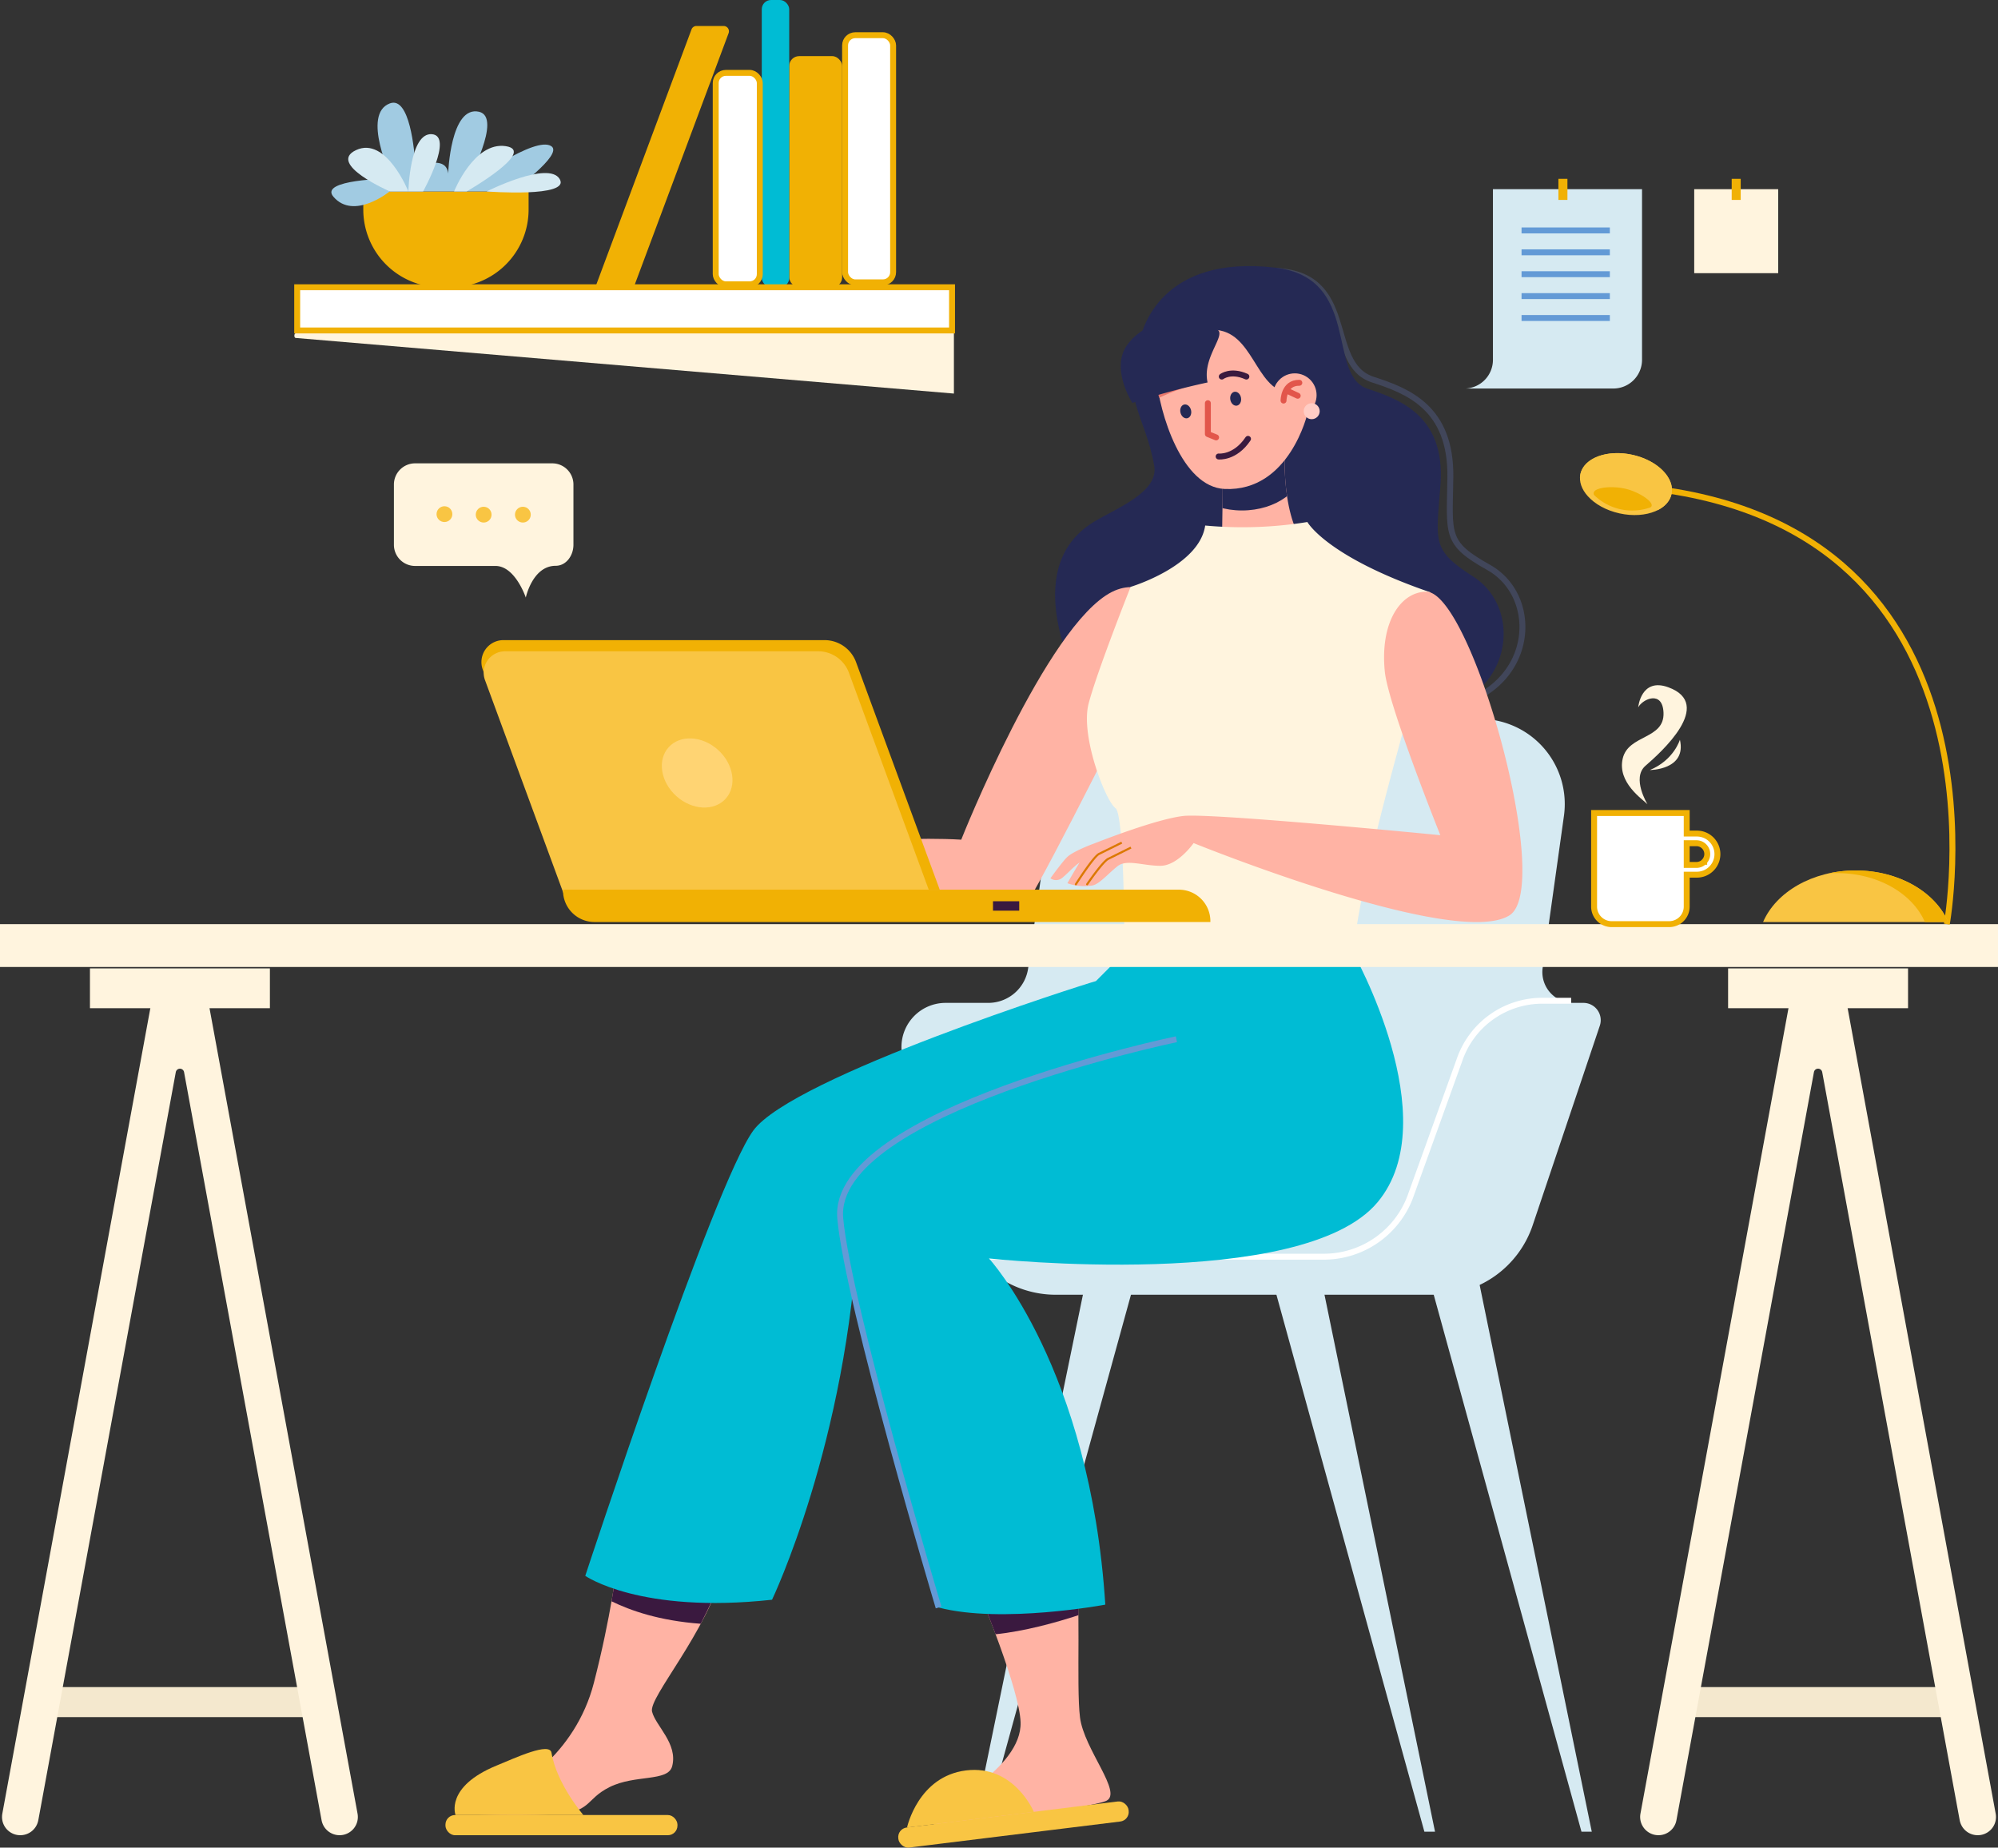 <svg id="Layer_1" data-name="Layer 1" xmlns="http://www.w3.org/2000/svg" xmlns:xlink="http://www.w3.org/1999/xlink" viewBox="0 0 1011.89 935.62"><rect x="0" y="0" width="1011.89" height="935.62" fill="#333333" stroke="none"/><defs><style>.cls-1,.cls-20,.cls-22,.cls-23,.cls-5,.cls-6,.cls-7{fill:none;}.cls-2{fill:#fff4de;}.cls-3{fill:#f1b104;}.cls-4{fill:#d6eaf2;}.cls-5{stroke:#639ad6;}.cls-19,.cls-20,.cls-5,.cls-6,.cls-7{stroke-miterlimit:10;}.cls-19,.cls-20,.cls-22,.cls-23,.cls-5,.cls-6,.cls-7{stroke-width:3px;}.cls-6{stroke:#fff;}.cls-7{stroke:#41465a;}.cls-8{fill:#252954;}.cls-9{fill:#ffb3a4;}.cls-10{clip-path:url(#clip-path);}.cls-11{fill:#242854;}.cls-12{fill:#ea786c;}.cls-13{fill:#3a193f;}.cls-14{fill:#00bcd4;}.cls-15{fill:#f9c543;}.cls-16{fill:#db7800;}.cls-17{fill:#f4e8ce;}.cls-18{fill:#ffd473;}.cls-19{fill:#fff;}.cls-19,.cls-20{stroke:#f1b104;}.cls-21{fill:#a1cbe2;}.cls-22{stroke:#3a1a3f;}.cls-22,.cls-23{stroke-linecap:round;stroke-linejoin:round;}.cls-23{stroke:#e2564b;}.cls-24{fill:#ffcdc5;}</style><clipPath id="clip-path" transform="translate(-89.29 -127.75)"><path class="cls-1" d="M740.1,352.23s-3.23,41.78,13.5,54.59L708.06,406s1.07-46.27,0-53.75Z"/></clipPath></defs><g id="NOTES"><rect class="cls-2" x="858.04" y="95.8" width="42.53" height="42.53"/><rect class="cls-3" x="877.02" y="90.56" width="4.57" height="10.68"/><path class="cls-4" d="M920.9,223.55v86.39a14.54,14.54,0,0,1-14.55,14.55H831.57A14.54,14.54,0,0,0,845.39,310V223.55Z" transform="translate(-89.29 -127.75)"/><rect class="cls-3" x="789.26" y="90.56" width="4.57" height="10.68"/><line class="cls-5" x1="770.59" y1="116.68" x2="815.31" y2="116.68"/><line class="cls-5" x1="770.59" y1="127.77" x2="815.31" y2="127.77"/><line class="cls-5" x1="770.59" y1="138.85" x2="815.31" y2="138.85"/><line class="cls-5" x1="770.59" y1="149.94" x2="815.31" y2="149.94"/><line class="cls-5" x1="770.59" y1="161.03" x2="815.31" y2="161.03"/></g><g id="CHAIR"><polyline class="cls-4" points="548.82 653.83 492.46 927.54 497.85 927.54 573.26 653.9"/><polyline class="cls-4" points="748.69 647.37 806.16 927.54 800.94 927.54 725.6 653.78"/><polyline class="cls-4" points="670.42 653.83 726.77 927.54 721.38 927.54 645.97 653.9"/><path class="cls-4" d="M899.52,647.15l-34,101.05a51.64,51.64,0,0,1-49,35.18H624a51.65,51.65,0,0,1-49-35.18l-28-83.12a22.36,22.36,0,0,1,21.19-29.49h21.55A20.38,20.38,0,0,0,610,618.05l12.56-89.15a43.15,43.15,0,0,1,42.72-37.13H838.62a43.13,43.13,0,0,1,42.73,49.13l-10.78,76.92a15.6,15.6,0,0,0,13.28,17.62,15.43,15.43,0,0,0,2.15.15h5.2a8.76,8.76,0,0,1,8.32,11.56Z" transform="translate(-89.29 -127.75)"/><path class="cls-6" d="M885,634.51H870.76a44.32,44.32,0,0,0-42.31,30l-24.39,67.76a46.78,46.78,0,0,1-44.32,31.85H582.3" transform="translate(-89.29 -127.75)"/></g><g id="WOMAN"><g id="HAIR"><path class="cls-7" d="M733.78,264.85c43.81,1,25.92,47.06,50.78,55.13,17.6,5.71,39.74,14.12,39.27,49.43-.39,29.13-2.92,33.19,19.31,45.63,30.46,17,22.24,74.3-39.17,72.26" transform="translate(-89.29 -127.75)"/><path class="cls-8" d="M667,298c1.07-2.92,10-41.52,68.17-34.72,43.52,5.09,26,54.32,46.6,61.27,15.62,5.26,39.63,13.25,37.06,48.47-2.12,29.05-4.89,33,16.56,46.69,29.4,18.84,17.78,75.5-43.4,69.8S639.24,486,635.1,474.14c-3-8.7-28.87-60.19,8.76-82.49,11.32-6.71,32.22-14.86,30-27.9C669.36,337.35,655.78,328.58,667,298Z" transform="translate(-89.29 -127.75)"/></g><g id="NECK"><path class="cls-9" d="M740.1,352.23s-3.23,41.78,13.5,54.59L708.06,406s1.07-46.27,0-53.75Z" transform="translate(-89.29 -127.75)"/><g class="cls-10"><ellipse class="cls-11" cx="629" cy="235.66" rx="31.25" ry="22.83"/></g></g><g id="HEAD"><path class="cls-9" d="M751.52,336.94s-9.12,39.82-41.94,38.42c-21.82-.93-33.1-38.58-34.69-56.61-1.33-15.05,18.29-26.62,32.66-23.57,17.7,3.76,18.66,33.13,37.26,31.42Z" transform="translate(-89.29 -127.75)"/><path class="cls-12" d="M698.38,321.31a126.34,126.34,0,0,0-22,7.84,62.37,62.37,0,0,1-2.27-11.4c-1-11,9.21-20.11,20.37-23.06,1.17.38,2.38.8,3.65,1.27C703.9,298.09,694.7,309.13,698.38,321.31Z" transform="translate(-89.29 -127.75)"/></g><g id="HAIR-2"><path class="cls-8" d="M705.28,294.42c6.07,2.24-7.34,14-4.41,27a371,371,0,0,0-38.07,10.37s-11.49-17.65-2.41-29.68S685.77,287.22,705.28,294.42Z" transform="translate(-89.29 -127.75)"/></g><circle class="cls-9" cx="655.76" cy="200.09" r="11.03"/><path id="LEFT_HAND" data-name="LEFT HAND" class="cls-9" d="M652.43,427.49c14.9-7.52,31.16,2.67,23.1,26.36-5.84,17.15-57.95,118.46-63.86,127.26C575.78,601.19,435,578.4,435,578.4s-19.58,8.35-25.26,8.42c-2.49,0-17.64-2.84-17.64-2.84s-.49-1.75,1.84-3.93,18.62.28,12.84-5c-2.57-2.33-16,2.15-22,7.47s-8.55.81-8.55.81,5.93-10.06,8-11.84,15.53-9.16,24.48-10c6.49-.61,22,1.21,30.08,3.52,31.44-6.1,95.64-14.53,137.32-12.06C576.05,553,619.33,444.2,652.43,427.49Z" transform="translate(-89.29 -127.75)"/><path id="TORSO" class="cls-2" d="M751.41,392.09s9.6,17.51,62.3,35.6c0,0-.19,22.66-8.74,52.46-13.53,47.16-31,113.1-30.74,139.07,0,0-56.83,16.37-115.45,0,0,0,.44-78.68-4.55-82.24s-17.88-36.56-13.61-52.93,21.27-59.12,21.27-59.12,34.79-10.41,37.77-31.06A205.68,205.68,0,0,0,751.41,392.09Z" transform="translate(-89.29 -127.75)"/><g id="LEGS"><g id="LEFT_LEG" data-name="LEFT LEG"><g id="FOOT"><path class="cls-9" d="M456.27,921c-9.1,33.83-38.57,66.21-36.75,73.48s13.17,16.18,10.2,27.64c-2.08,8-18.74,4.12-31.65,10.55s-8.68,13.11-29.42,13.83-38.21,0-38.21,0,.36-8,9.82-9.82,40.34-20,49.8-56.75c8.76-34,11.64-58.93,11.64-58.93Z" transform="translate(-89.29 -127.75)"/><path class="cls-13" d="M456.27,921c-2.69,10-7.38,19.84-12.1,29-21.08-1.56-35.62-6.71-45.16-11.38,1.93-11,2.69-17.57,2.69-17.57Z" transform="translate(-89.29 -127.75)"/></g><path id="PANT" class="cls-14" d="M659.2,609.63l-14.86,14.92c-5.46,1.45-153.51,48.38-173.52,75.66S385.7,925.73,385.7,925.73s27.64,19.41,94.59,12.1c0,0,38.18-79.74,43.64-189.24,0,0,169.15,11.65,193.89-29.1s3.67-102.22,3.67-102.22S677.94,615.34,659.2,609.63Z" transform="translate(-89.29 -127.75)"/><g id="SLIPPER"><rect class="cls-15" x="225.6" y="919.1" width="117.5" height="10.23" rx="4.87"/><path class="cls-15" d="M384.73,1046.85s-13.58-15.87-16.13-31.53c-.9-5.54-18.12,2.49-27.8,6.47-26.31,10.81-20.8,25.06-20.8,25.06Z" transform="translate(-89.29 -127.75)"/></g></g><g id="RIGHT_LEG" data-name="RIGHT LEG"><g id="FOOT-2"><path class="cls-9" d="M580.17,922.52c6.51,14.22,25.58,61.54,26,77.42.68,23.38-40.69,43.35-43.49,45.68-4.65,3.87.85,6.86.85,6.86s77.35-8.8,86-12.8-11.27-26.08-13.28-42.32.88-61.34-2.69-81.43Z" transform="translate(-89.29 -127.75)"/><path class="cls-13" d="M635.51,945.64c-11.81,3.87-27.24,8.11-42,9.68-5.11-13.69-10.46-26.5-13.35-32.8l53.45-6.59C634.94,923.33,635.38,934.14,635.51,945.64Z" transform="translate(-89.29 -127.75)"/></g><path id="PANT-2" class="cls-14" d="M774.32,609.63s47.9,84.76,12.62,126.94C748.85,782.12,590.15,765,590.15,765s51.28,55.63,58.92,175.31c0,0-52.43,9.83-84.42,1.46,0,0-46.06-154-49.82-197.14C510.11,690.39,685.08,654,685.08,654l7.07-39S728.19,620.13,774.32,609.63Z" transform="translate(-89.29 -127.75)"/><g id="SLIPPER-2"><rect class="cls-15" x="543.82" y="1046.54" width="117.5" height="10.23" rx="4.87" transform="translate(-213.47 -46.1) rotate(-7.03)"/><path class="cls-15" d="M612.89,1045.26s-10-24-34.34-21-29.9,28.93-29.9,28.93Z" transform="translate(-89.29 -127.75)"/></g></g></g><g id="RIGHT_HAND" data-name="RIGHT HAND"><path class="cls-9" d="M853.8,591.24c-27.29,17.31-160-36.57-160-36.57s-8,11.51-16.83,11.51-17-3.44-21.6.12-9.4,9.34-12.92,9.85A25.23,25.23,0,0,1,629.88,575s3-5.34,6.15-10.48c-2.81,1.89-6.63,6.1-8.76,7.75a4.9,4.9,0,0,1-6,.23s6.16-8.53,8.54-10.79,9.14-5.19,13.42-6.76c4.7-1.82,31.89-12.44,45.31-14,14.24-1.66,130.21,9.73,130.21,9.73s-26.41-65.8-28.12-82.85c-2.52-25.15,8.17-40.42,21-40.44C834.47,427.3,876.43,576.89,853.8,591.24Z" transform="translate(-89.29 -127.75)"/><path class="cls-16" d="M634.16,576.06a.46.46,0,0,1-.28-.08.52.52,0,0,1-.16-.72h0c.92-1.44,9.07-14.15,11.95-15.58,5-2.46,11.51-5.71,11.51-5.71l.47.94-11.51,5.71c-2.22,1.1-9.08,11.35-11.54,15.2A.51.51,0,0,1,634.16,576.06Z" transform="translate(-89.29 -127.75)"/><path class="cls-16" d="M639.88,576.06a.52.52,0,0,1-.43-.81c.32-.48,7.95-11.62,10.87-13.06,5-2.47,11.51-5.71,11.51-5.71l.47.93s-6.52,3.25-11.51,5.71c-2.23,1.1-8.32,9.55-10.48,12.72A.53.53,0,0,1,639.88,576.06Z" transform="translate(-89.29 -127.75)"/></g></g><g id="TABLE"><rect class="cls-2" y="467.97" width="1011.89" height="21.69"/><rect class="cls-17" x="857.85" y="854.31" width="126" height="15.21"/><rect class="cls-2" x="875.2" y="490.38" width="91.13" height="20.16"/><path class="cls-2" d="M1090.89,1057.07h0a9.26,9.26,0,0,1-9.11-7.58l-69.63-378.84a2.13,2.13,0,0,0-4.19,0l-69.64,378.84a9.24,9.24,0,0,1-9.11,7.58h0a9.27,9.27,0,0,1-9.11-10.93l75.1-408.56h29.7l75.1,408.56a9.25,9.25,0,0,1-7.42,10.78A9.48,9.48,0,0,1,1090.89,1057.07Z" transform="translate(-89.29 -127.75)"/><rect class="cls-17" x="28.22" y="854.31" width="126" height="15.21"/><rect class="cls-2" x="45.56" y="490.38" width="91.13" height="20.16"/><path class="cls-2" d="M261.26,1057.07h0a9.26,9.26,0,0,1-9.11-7.58L182.51,670.66a2.13,2.13,0,0,0-4.19,0l-69.63,378.83a9.26,9.26,0,0,1-9.11,7.58h0a9.24,9.24,0,0,1-9.26-9.24,9.65,9.65,0,0,1,.15-1.69l75.09-408.56h29.71l75.1,408.56a9.25,9.25,0,0,1-9.11,10.93Z" transform="translate(-89.29 -127.75)"/></g><g id="MESSAGE_ICON" data-name="MESSAGE ICON"><path class="cls-2" d="M370.71,414.26c5.32,0,9-5.18,9-10.63V373.11A10.72,10.72,0,0,0,369,362.38H299.51a10.72,10.72,0,0,0-10.72,10.72h0v30.52a10.72,10.72,0,0,0,10.72,10.72h40.73c10,0,15.34,16,15.34,16S359,414.26,370.71,414.26Z" transform="translate(-89.29 -127.75)"/><circle class="cls-15" cx="225.09" cy="260.35" r="4"/><circle class="cls-15" cx="244.95" cy="260.61" r="4"/><circle class="cls-15" cx="264.81" cy="260.61" r="4"/></g><g id="LAPTOP"><path class="cls-3" d="M506.86,451.9H344.25A11.12,11.12,0,0,0,333.11,463a11,11,0,0,0,.69,3.88l41,111.4H565.22L522.82,463A17,17,0,0,0,506.86,451.9Z" transform="translate(-89.29 -127.75)"/><path class="cls-15" d="M503.66,457.55H345.1a10.85,10.85,0,0,0-10.18,14.6l40,108.63H560.57L519.23,468.41A16.6,16.6,0,0,0,503.66,457.55Z" transform="translate(-89.29 -127.75)"/><path class="cls-3" d="M374.43,578.27H686.35a15.94,15.94,0,0,1,15.94,15.94h0v.43H390.37a15.94,15.94,0,0,1-15.94-15.94h0v-.43Z" transform="translate(-89.29 -127.75)"/><ellipse class="cls-18" cx="442.36" cy="519.17" rx="15.76" ry="19.45" transform="translate(-328.74 372.77) rotate(-48)"/><rect class="cls-13" x="502.9" y="456.38" width="13.29" height="4.77"/><rect class="cls-3" x="528.29" y="456.38" width="13.29" height="4.77"/></g><g id="CUP"><path class="cls-19" d="M948.67,549.85h-5.14V539.44H896.62v47.38a8.89,8.89,0,0,0,8.88,8.9h29.13a8.89,8.89,0,0,0,8.9-8.9h0V570.67h5.14a10.41,10.41,0,1,0,0-20.82Zm3.66,14.29a5.49,5.49,0,0,1-3.88,1.6h-4.92v-11h4.92a5.48,5.48,0,0,1,3.88,9.36Z" transform="translate(-89.29 -127.75)"/><path class="cls-2" d="M923.65,535c-2.47-2.53-15.41-11-12.52-23.19s21.21-9.55,20.65-23.17c-.48-11.55-10.6-6.92-12.82-2.71,0,0,1.34-15.24,15.26-10.15,23.5,8.59-3.78,33-11.58,39.75C915.48,521.74,923.65,535,923.65,535Z" transform="translate(-89.29 -127.75)"/><path class="cls-2" d="M940.08,502.33s-3,10.29-15.21,15.35C924.87,517.68,943.61,517.68,940.08,502.33Z" transform="translate(-89.29 -127.75)"/></g><g id="LAMP"><path class="cls-20" d="M1075.25,595.72s35.16-192.63-140.94-219.52" transform="translate(-89.29 -127.75)"/><path class="cls-15" d="M1075.94,594.65H982.2c6.54-15.17,25-26.11,46.87-26.11S1069.4,579.48,1075.94,594.65Z" transform="translate(-89.29 -127.75)"/><path class="cls-3" d="M1075.94,594.65h-11.8c-6.21-14.39-23.77-24.77-44.47-24.77a38.63,38.63,0,0,0-4.32.16,63.3,63.3,0,0,1,13.72-1.5C1050.88,568.54,1069.4,579.48,1075.94,594.65Z" transform="translate(-89.29 -127.75)"/><path class="cls-15" d="M935.82,378c-.85,3.81-3.85,6.79-8.11,8.6-4.88,2.08-11.42,2.63-18.22,1.12S897,383,893.43,379c-3.1-3.44-4.57-7.41-3.73-11.22,1.81-8.18,13.6-12.53,26.34-9.72S937.63,369.8,935.82,378Z" transform="translate(-89.29 -127.75)"/><path class="cls-15" d="M935.82,378c-.79,3.57-3.49,6.42-7.35,8.26a10.3,10.3,0,0,0,3.63-5.68c1.69-7.64-6.57-15.95-18.44-18.58-11.2-2.47-21.62,1-24.19,7.8a10.39,10.39,0,0,1,.23-2c1.81-8.19,13.6-12.54,26.34-9.73S937.63,369.81,935.82,378Z" transform="translate(-89.29 -127.75)"/><path class="cls-3" d="M925.13,384.69a27.62,27.62,0,0,1-28.56-6.32c-1.65-3.6,8.09-4.86,15.68-3.18S928.27,382.79,925.13,384.69Z" transform="translate(-89.29 -127.75)"/></g><g id="SHELF"><path id="SHADOW" class="cls-2" d="M239.07,296.53H572.4v30.52L239,298.88C238.12,298.79,238.18,296.53,239.07,296.53Z" transform="translate(-89.29 -127.75)"/><g id="BOOKS"><rect class="cls-19" x="428" y="17.83" width="24.32" height="125.15" rx="5.15"/><rect class="cls-3" x="399.7" y="28.42" width="26.8" height="117.04" rx="5.03"/><rect class="cls-14" x="385.8" width="13.9" height="145.46" rx="4.69"/><rect class="cls-19" x="362.48" y="36.9" width="22.32" height="107.08" rx="5.14"/><path class="cls-3" d="M410.26,273.21H390.78l48.73-130.57a2.66,2.66,0,0,1,2.48-1.73h13.82a2.68,2.68,0,0,1,2.65,2.73,2.58,2.58,0,0,1-.17.91Z" transform="translate(-89.29 -127.75)"/></g><rect id="SHELF-2" class="cls-19" x="150.51" y="145.46" width="331.65" height="21.88"/><g id="PLANT"><path class="cls-3" d="M273.32,224.7H357v9.19a39.33,39.33,0,0,1-39.33,39.33h-5.06a39.33,39.33,0,0,1-39.33-39.33h0V224.7h0Z" transform="translate(-89.29 -127.75)"/><path class="cls-21" d="M348.63,224.7h-62s-18.14,14.79-28.49,2.66c-7.5-8.78,28.38-9.17,28.38-9.17l1.08-.38s-15.39-32.32-.84-37.71c10-3.73,12.48,23.65,13,32.54,5.29-2.21,15.61-5.4,16.5,3,0,0,1.15-34.59,15.64-31.29,12.05,2.75-5.82,35.26-5.82,35.26l1.25.76s33.11-24.18,41.23-18.56C374.7,206.06,348.63,224.7,348.63,224.7Z" transform="translate(-89.29 -127.75)"/><path class="cls-4" d="M296.12,224.7s.64-29.82,11.87-29-4.42,29-4.42,29Z" transform="translate(-89.29 -127.75)"/><path class="cls-4" d="M296.12,224.7s-11.26-28.14-26.52-20.93c-14.91,7,17.16,20.93,17.16,20.93Z" transform="translate(-89.29 -127.75)"/><path class="cls-4" d="M319.26,224.7s10.11-25.35,26.14-22.94-19.79,22.94-19.79,22.94Z" transform="translate(-89.29 -127.75)"/><path class="cls-4" d="M335.75,224.7s31.36-15.79,37-6.27S335.75,224.7,335.75,224.7Z" transform="translate(-89.29 -127.75)"/></g></g><path class="cls-22" d="M706.47,358.91s8.26.94,14.88-8.93" transform="translate(-89.29 -127.75)"/><path class="cls-23" d="M739.34,330.59s0-9.12,8-9" transform="translate(-89.29 -127.75)"/><line class="cls-23" x1="651.9" y1="197.91" x2="657.23" y2="200.4"/><circle class="cls-24" cx="664.31" cy="208.22" r="4.05"/><polyline class="cls-23" points="611.73 204.17 611.73 219.8 615.9 221.49"/><path class="cls-22" d="M708.06,318.44s4.57-3.54,12.46,0" transform="translate(-89.29 -127.75)"/><ellipse class="cls-11" cx="715.09" cy="329.66" rx="2.75" ry="3.56" transform="translate(-135.46 0.63) rotate(-9.94)"/><ellipse class="cls-11" cx="689.81" cy="336.07" rx="2.75" ry="3.56" transform="translate(-147.92 39.17) rotate(-13.24)"/><path id="PANT-3" class="cls-5" d="M564.65,941.76s-46.06-154-49.82-197.14C510.11,690.39,685.08,654,685.08,654" transform="translate(-89.29 -127.75)"/></svg>